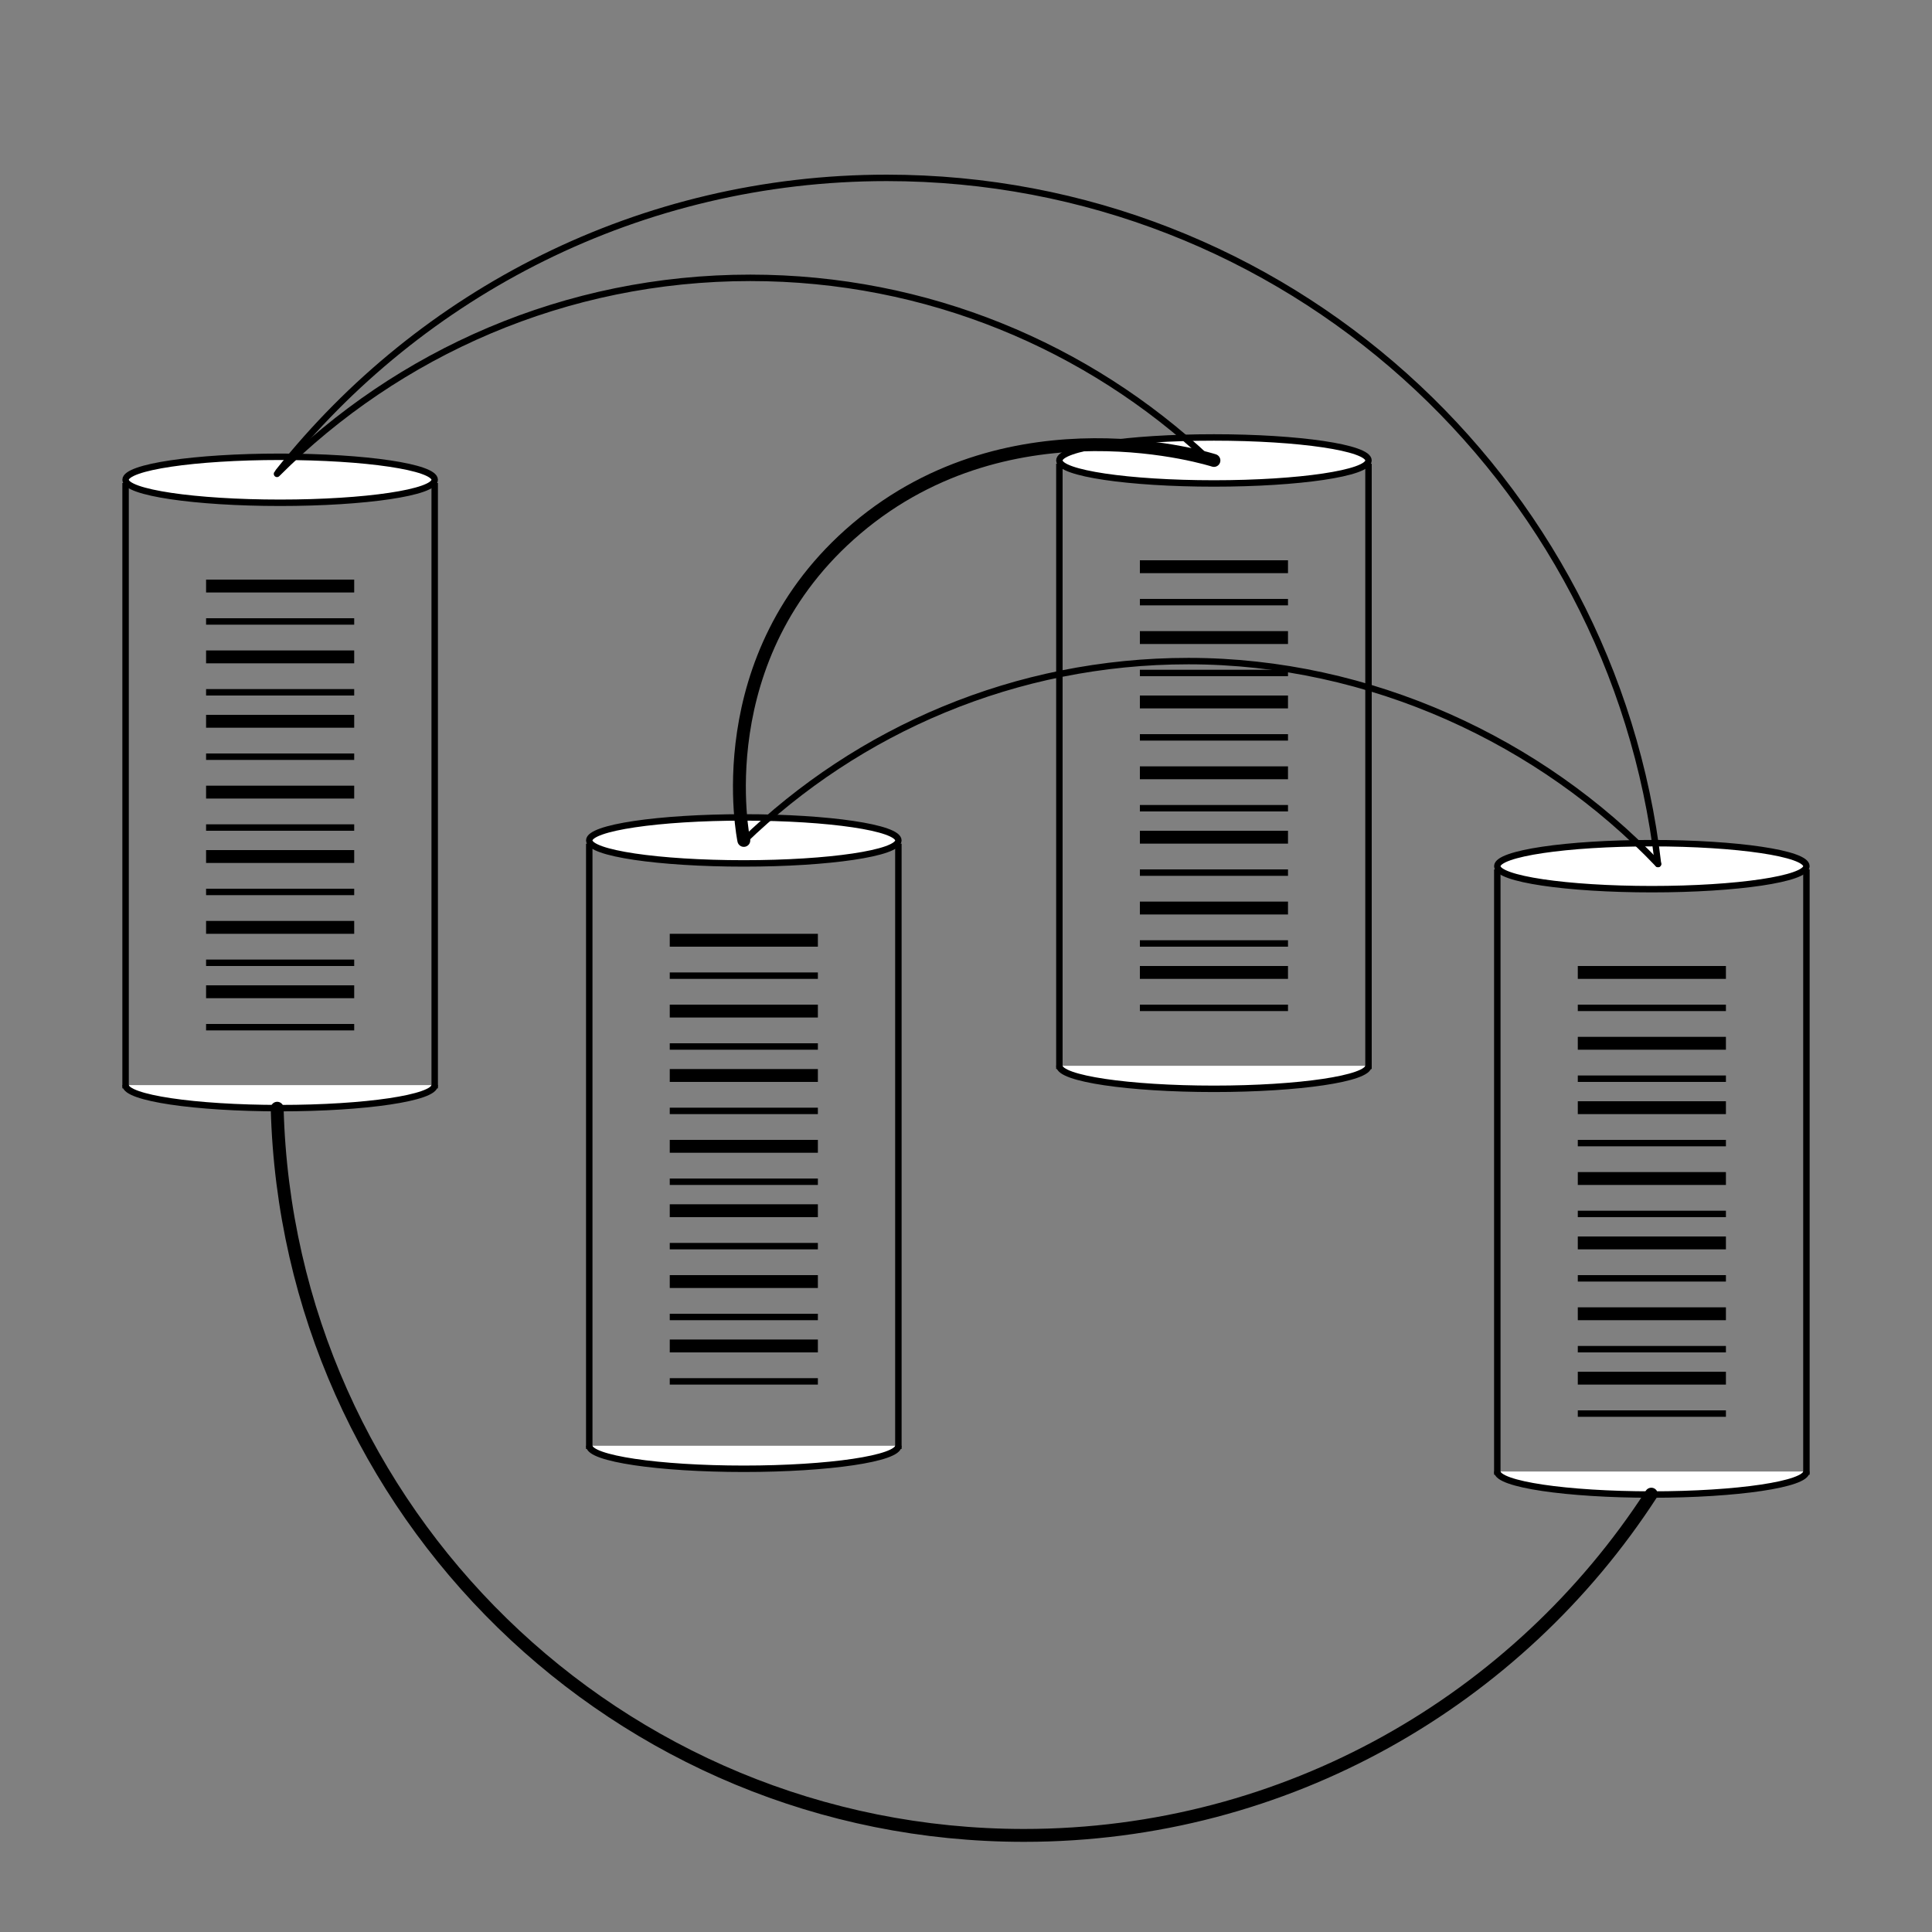 <?xml version="1.0" encoding="utf-8"?>
<!-- Generator: Adobe Illustrator 16.0.4, SVG Export Plug-In . SVG Version: 6.00 Build 0)  -->
<!DOCTYPE svg PUBLIC "-//W3C//DTD SVG 1.1//EN" "http://www.w3.org/Graphics/SVG/1.1/DTD/svg11.dtd">
<svg version="1.1" id="Layer_1" xmlns="http://www.w3.org/2000/svg" xmlns:xlink="http://www.w3.org/1999/xlink" x="0px" y="0px"
	 width="300px" height="300px" viewBox="0 0 300 300" enable-background="new 0 0 300 300" xml:space="preserve">
<rect x="0" y="0" width="300" height="300" fill="#808080" stroke="none"/>
<g>
	<g>
		<ellipse fill="#FFFFFF" stroke="#000000" stroke-miterlimit="10" cx="43.5" cy="74.5" rx="24" ry="3.571"/>
		<path fill="#FFFFFF" stroke="#000000" stroke-miterlimit="10" d="M67.5,168.499c0,1.973-10.745,3.572-24,3.572
			c-13.254,0-24-1.6-24-3.572"/>
		<line fill="#FFFFFF" stroke="#000000" stroke-miterlimit="10" x1="19.5" y1="75" x2="19.5" y2="169"/>
		<line fill="#FFFFFF" stroke="#000000" stroke-miterlimit="10" x1="67.5" y1="75" x2="67.5" y2="169"/>
	</g>
	<g>
		<ellipse fill="#FFFFFF" stroke="#000000" stroke-miterlimit="10" cx="115.5" cy="130.499" rx="24" ry="3.572"/>
		<path fill="#FFFFFF" stroke="#000000" stroke-miterlimit="10" d="M139.5,224.499c0,1.973-10.745,3.572-24,3.572
			c-13.254,0-24-1.6-24-3.572"/>
		<line fill="#FFFFFF" stroke="#000000" stroke-miterlimit="10" x1="91.5" y1="131" x2="91.5" y2="225"/>
		<line fill="#FFFFFF" stroke="#000000" stroke-miterlimit="10" x1="139.5" y1="131" x2="139.5" y2="225"/>
	</g>
	<g>
		<ellipse fill="#FFFFFF" stroke="#000000" stroke-miterlimit="10" cx="188.5" cy="71.499" rx="24" ry="3.572"/>
		<path fill="#FFFFFF" stroke="#000000" stroke-miterlimit="10" d="M212.5,165.499c0,1.973-10.745,3.572-24,3.572s-24-1.6-24-3.572"
			/>
		<line fill="#FFFFFF" stroke="#000000" stroke-miterlimit="10" x1="164.5" y1="72" x2="164.5" y2="166"/>
		<line fill="#FFFFFF" stroke="#000000" stroke-miterlimit="10" x1="212.5" y1="72" x2="212.5" y2="166"/>
	</g>
	<g>
		<ellipse fill="#FFFFFF" stroke="#000000" stroke-miterlimit="10" cx="256.5" cy="134.499" rx="24" ry="3.572"/>
		<path fill="#FFFFFF" stroke="#000000" stroke-miterlimit="10" d="M280.5,228.499c0,1.973-10.745,3.572-24,3.572s-24-1.6-24-3.572"
			/>
		<line fill="#FFFFFF" stroke="#000000" stroke-miterlimit="10" x1="232.5" y1="135" x2="232.5" y2="229"/>
		<line fill="#FFFFFF" stroke="#000000" stroke-miterlimit="10" x1="280.5" y1="135" x2="280.5" y2="229"/>
	</g>
</g>
<g>
	<g>
		
			<line fill="#FFFFFF" stroke="#000000" stroke-width="2" stroke-linejoin="bevel" stroke-miterlimit="10" x1="32" y1="91" x2="55" y2="91"/>
		<line fill="#FFFFFF" stroke="#000000" stroke-linejoin="bevel" stroke-miterlimit="10" x1="32" y1="96.5" x2="55" y2="96.5"/>
		
			<line fill="#FFFFFF" stroke="#000000" stroke-width="2" stroke-linejoin="bevel" stroke-miterlimit="10" x1="32" y1="102" x2="55" y2="102"/>
		<line fill="#FFFFFF" stroke="#000000" stroke-linejoin="bevel" stroke-miterlimit="10" x1="32" y1="107.5" x2="55" y2="107.5"/>
	</g>
	<g>
		
			<line fill="#FFFFFF" stroke="#000000" stroke-width="2" stroke-linejoin="bevel" stroke-miterlimit="10" x1="32" y1="112" x2="55" y2="112"/>
		<line fill="#FFFFFF" stroke="#000000" stroke-linejoin="bevel" stroke-miterlimit="10" x1="32" y1="117.5" x2="55" y2="117.5"/>
		
			<line fill="#FFFFFF" stroke="#000000" stroke-width="2" stroke-linejoin="bevel" stroke-miterlimit="10" x1="32" y1="123" x2="55" y2="123"/>
		<line fill="#FFFFFF" stroke="#000000" stroke-linejoin="bevel" stroke-miterlimit="10" x1="32" y1="128.5" x2="55" y2="128.5"/>
	</g>
	<g>
		
			<line fill="#FFFFFF" stroke="#000000" stroke-width="2" stroke-linejoin="bevel" stroke-miterlimit="10" x1="32" y1="133" x2="55" y2="133"/>
		<line fill="#FFFFFF" stroke="#000000" stroke-linejoin="bevel" stroke-miterlimit="10" x1="32" y1="138.5" x2="55" y2="138.5"/>
		
			<line fill="#FFFFFF" stroke="#000000" stroke-width="2" stroke-linejoin="bevel" stroke-miterlimit="10" x1="32" y1="144" x2="55" y2="144"/>
		<line fill="#FFFFFF" stroke="#000000" stroke-linejoin="bevel" stroke-miterlimit="10" x1="32" y1="149.5" x2="55" y2="149.5"/>
		
			<line fill="#FFFFFF" stroke="#000000" stroke-width="2" stroke-linejoin="bevel" stroke-miterlimit="10" x1="32" y1="154" x2="55" y2="154"/>
		<line fill="#FFFFFF" stroke="#000000" stroke-linejoin="bevel" stroke-miterlimit="10" x1="32" y1="159.5" x2="55" y2="159.5"/>
	</g>
</g>
<g>
	<g>
		
			<line fill="#FFFFFF" stroke="#000000" stroke-width="2" stroke-linejoin="bevel" stroke-miterlimit="10" x1="104" y1="146" x2="127" y2="146"/>
		<line fill="#FFFFFF" stroke="#000000" stroke-linejoin="bevel" stroke-miterlimit="10" x1="104" y1="151.5" x2="127" y2="151.5"/>
		
			<line fill="#FFFFFF" stroke="#000000" stroke-width="2" stroke-linejoin="bevel" stroke-miterlimit="10" x1="104" y1="157" x2="127" y2="157"/>
		<line fill="#FFFFFF" stroke="#000000" stroke-linejoin="bevel" stroke-miterlimit="10" x1="104" y1="162.5" x2="127" y2="162.5"/>
	</g>
	<g>
		
			<line fill="#FFFFFF" stroke="#000000" stroke-width="2" stroke-linejoin="bevel" stroke-miterlimit="10" x1="104" y1="167" x2="127" y2="167"/>
		<line fill="#FFFFFF" stroke="#000000" stroke-linejoin="bevel" stroke-miterlimit="10" x1="104" y1="172.5" x2="127" y2="172.5"/>
		
			<line fill="#FFFFFF" stroke="#000000" stroke-width="2" stroke-linejoin="bevel" stroke-miterlimit="10" x1="104" y1="178" x2="127" y2="178"/>
		<line fill="#FFFFFF" stroke="#000000" stroke-linejoin="bevel" stroke-miterlimit="10" x1="104" y1="183.5" x2="127" y2="183.5"/>
	</g>
	<g>
		
			<line fill="#FFFFFF" stroke="#000000" stroke-width="2" stroke-linejoin="bevel" stroke-miterlimit="10" x1="104" y1="188" x2="127" y2="188"/>
		<line fill="#FFFFFF" stroke="#000000" stroke-linejoin="bevel" stroke-miterlimit="10" x1="104" y1="193.5" x2="127" y2="193.5"/>
		
			<line fill="#FFFFFF" stroke="#000000" stroke-width="2" stroke-linejoin="bevel" stroke-miterlimit="10" x1="104" y1="199" x2="127" y2="199"/>
		<line fill="#FFFFFF" stroke="#000000" stroke-linejoin="bevel" stroke-miterlimit="10" x1="104" y1="204.5" x2="127" y2="204.5"/>
		
			<line fill="#FFFFFF" stroke="#000000" stroke-width="2" stroke-linejoin="bevel" stroke-miterlimit="10" x1="104" y1="209" x2="127" y2="209"/>
		<line fill="#FFFFFF" stroke="#000000" stroke-linejoin="bevel" stroke-miterlimit="10" x1="104" y1="214.5" x2="127" y2="214.5"/>
	</g>
</g>
<g>
	<g>
		
			<line fill="#FFFFFF" stroke="#000000" stroke-width="2" stroke-linejoin="bevel" stroke-miterlimit="10" x1="177" y1="88" x2="200" y2="88"/>
		<line fill="#FFFFFF" stroke="#000000" stroke-linejoin="bevel" stroke-miterlimit="10" x1="177" y1="93.5" x2="200" y2="93.5"/>
		
			<line fill="#FFFFFF" stroke="#000000" stroke-width="2" stroke-linejoin="bevel" stroke-miterlimit="10" x1="177" y1="99" x2="200" y2="99"/>
		<line fill="#FFFFFF" stroke="#000000" stroke-linejoin="bevel" stroke-miterlimit="10" x1="177" y1="104.5" x2="200" y2="104.5"/>
	</g>
	<g>
		
			<line fill="#FFFFFF" stroke="#000000" stroke-width="2" stroke-linejoin="bevel" stroke-miterlimit="10" x1="177" y1="109" x2="200" y2="109"/>
		<line fill="#FFFFFF" stroke="#000000" stroke-linejoin="bevel" stroke-miterlimit="10" x1="177" y1="114.5" x2="200" y2="114.5"/>
		
			<line fill="#FFFFFF" stroke="#000000" stroke-width="2" stroke-linejoin="bevel" stroke-miterlimit="10" x1="177" y1="120" x2="200" y2="120"/>
		<line fill="#FFFFFF" stroke="#000000" stroke-linejoin="bevel" stroke-miterlimit="10" x1="177" y1="125.5" x2="200" y2="125.5"/>
	</g>
	<g>
		
			<line fill="#FFFFFF" stroke="#000000" stroke-width="2" stroke-linejoin="bevel" stroke-miterlimit="10" x1="177" y1="130" x2="200" y2="130"/>
		<line fill="#FFFFFF" stroke="#000000" stroke-linejoin="bevel" stroke-miterlimit="10" x1="177" y1="135.5" x2="200" y2="135.5"/>
		
			<line fill="#FFFFFF" stroke="#000000" stroke-width="2" stroke-linejoin="bevel" stroke-miterlimit="10" x1="177" y1="141" x2="200" y2="141"/>
		<line fill="#FFFFFF" stroke="#000000" stroke-linejoin="bevel" stroke-miterlimit="10" x1="177" y1="146.5" x2="200" y2="146.5"/>
		
			<line fill="#FFFFFF" stroke="#000000" stroke-width="2" stroke-linejoin="bevel" stroke-miterlimit="10" x1="177" y1="151" x2="200" y2="151"/>
		<line fill="#FFFFFF" stroke="#000000" stroke-linejoin="bevel" stroke-miterlimit="10" x1="177" y1="156.5" x2="200" y2="156.5"/>
	</g>
</g>
<g>
	<g>
		
			<line fill="#FFFFFF" stroke="#000000" stroke-width="2" stroke-linejoin="bevel" stroke-miterlimit="10" x1="245" y1="151" x2="268" y2="151"/>
		<line fill="#FFFFFF" stroke="#000000" stroke-linejoin="bevel" stroke-miterlimit="10" x1="245" y1="156.5" x2="268" y2="156.5"/>
		
			<line fill="#FFFFFF" stroke="#000000" stroke-width="2" stroke-linejoin="bevel" stroke-miterlimit="10" x1="245" y1="162" x2="268" y2="162"/>
		<line fill="#FFFFFF" stroke="#000000" stroke-linejoin="bevel" stroke-miterlimit="10" x1="245" y1="167.5" x2="268" y2="167.5"/>
	</g>
	<g>
		
			<line fill="#FFFFFF" stroke="#000000" stroke-width="2" stroke-linejoin="bevel" stroke-miterlimit="10" x1="245" y1="172" x2="268" y2="172"/>
		<line fill="#FFFFFF" stroke="#000000" stroke-linejoin="bevel" stroke-miterlimit="10" x1="245" y1="177.5" x2="268" y2="177.5"/>
		
			<line fill="#FFFFFF" stroke="#000000" stroke-width="2" stroke-linejoin="bevel" stroke-miterlimit="10" x1="245" y1="183" x2="268" y2="183"/>
		<line fill="#FFFFFF" stroke="#000000" stroke-linejoin="bevel" stroke-miterlimit="10" x1="245" y1="188.5" x2="268" y2="188.5"/>
	</g>
	<g>
		
			<line fill="#FFFFFF" stroke="#000000" stroke-width="2" stroke-linejoin="bevel" stroke-miterlimit="10" x1="245" y1="193" x2="268" y2="193"/>
		<line fill="#FFFFFF" stroke="#000000" stroke-linejoin="bevel" stroke-miterlimit="10" x1="245" y1="198.5" x2="268" y2="198.5"/>
		
			<line fill="#FFFFFF" stroke="#000000" stroke-width="2" stroke-linejoin="bevel" stroke-miterlimit="10" x1="245" y1="204" x2="268" y2="204"/>
		<line fill="#FFFFFF" stroke="#000000" stroke-linejoin="bevel" stroke-miterlimit="10" x1="245" y1="209.5" x2="268" y2="209.5"/>
		
			<line fill="#FFFFFF" stroke="#000000" stroke-width="2" stroke-linejoin="bevel" stroke-miterlimit="10" x1="245" y1="214" x2="268" y2="214"/>
		<line fill="#FFFFFF" stroke="#000000" stroke-linejoin="bevel" stroke-miterlimit="10" x1="245" y1="219.5" x2="268" y2="219.5"/>
	</g>
</g>
<g>
	<path fill="none" stroke="#000000" stroke-width="2" stroke-linecap="round" stroke-linejoin="round" stroke-miterlimit="10" d="
		M188.5,71.5c0,0-31.171-10.061-55.5,10.571C109.5,102,115.5,130.5,115.5,130.5"/>
</g>
<path fill="none" stroke="#000000" stroke-linecap="round" stroke-linejoin="round" stroke-miterlimit="10" d="M43.011,73.583
	c18.807-18.807,44.79-30.44,73.489-30.44c27.477,0,52.463,10.663,71.047,28.076"/>
<path fill="none" stroke="#000000" stroke-linecap="round" stroke-linejoin="round" stroke-miterlimit="10" d="M115.398,130.669
	c17.885-17.341,42.27-28.015,69.148-28.015c28.308,0,54.815,12.509,72.911,31.506"/>
<path fill="none" stroke="#000000" stroke-linecap="round" stroke-linejoin="round" stroke-miterlimit="10" d="M43.229,73.256
	c22.088-27.806,56.194-45.635,94.464-45.635c61.843,0,112.812,46.561,119.764,106.539"/>
<path fill="none" stroke="#000000" stroke-width="2" stroke-linecap="round" stroke-linejoin="round" stroke-miterlimit="10" d="
	M256.412,232.012C235.74,263.902,199.834,285,159,285c-63.033,0-114.325-50.275-115.96-112.915"/>
</svg>
